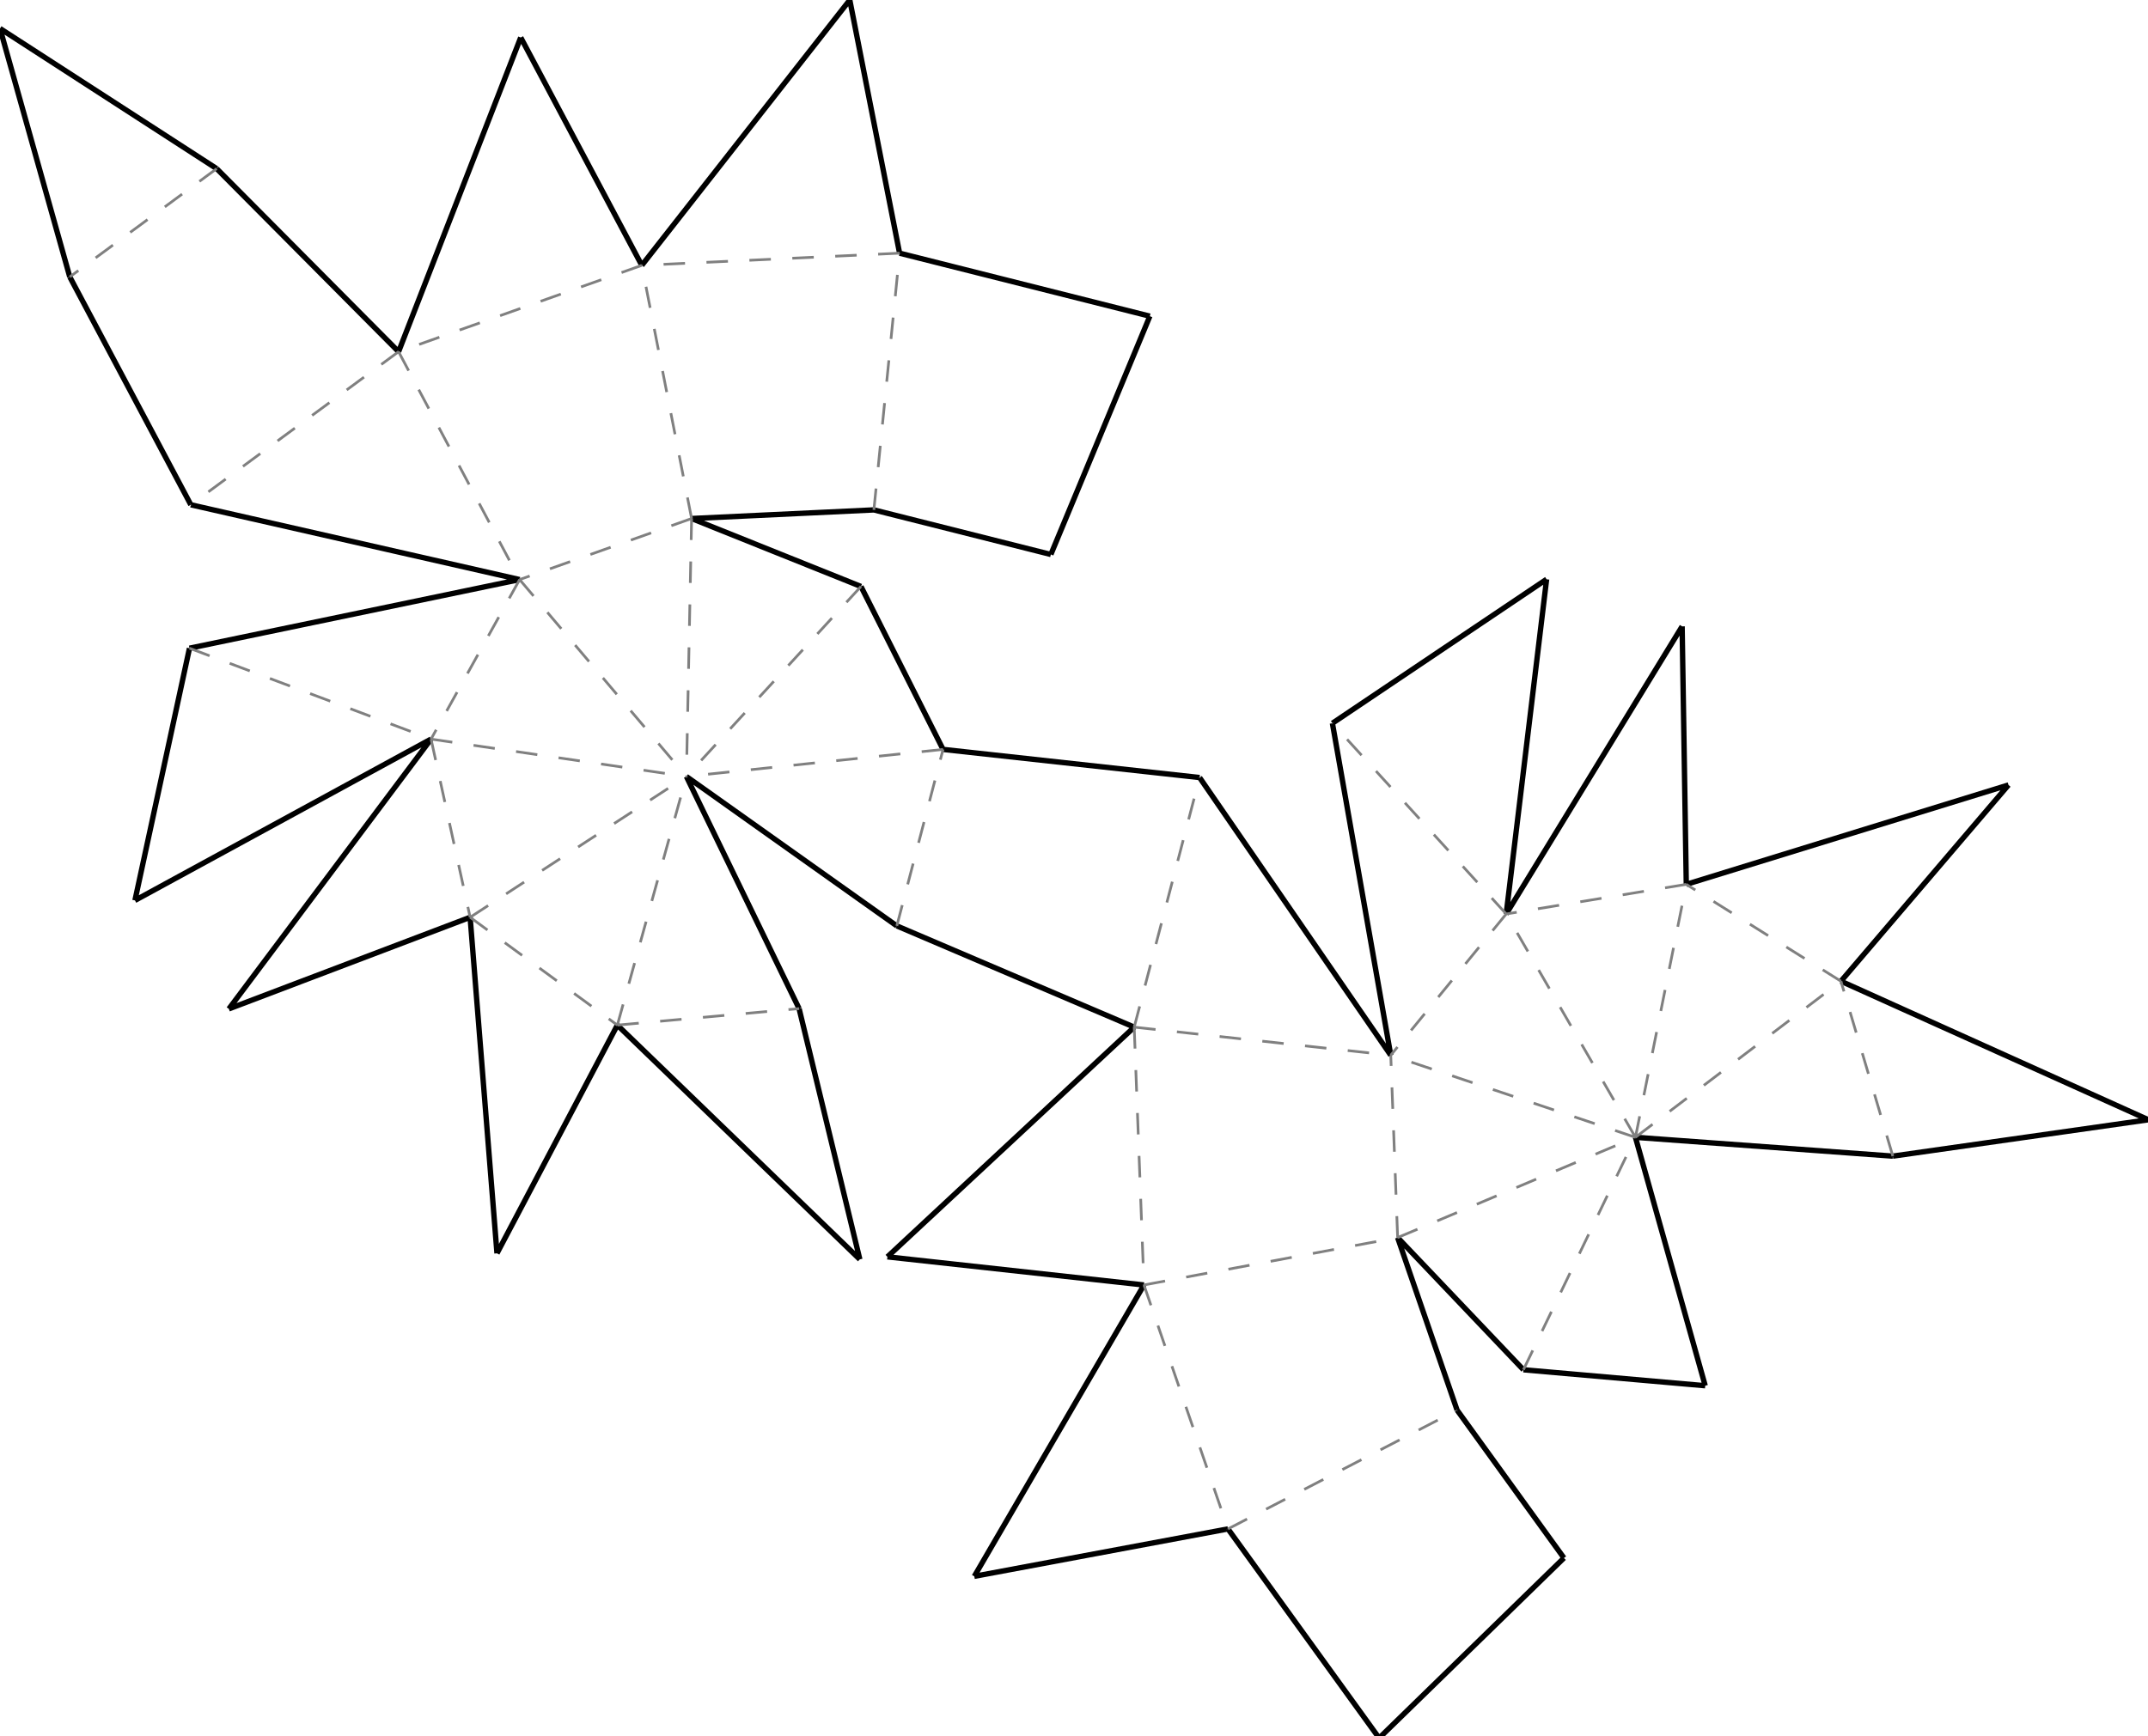 <?xml version="1.0"?>
<svg width="1274" height="1030" version="1.1" xmlns="http://www.w3.org/2000/svg" >
<defs>
<style type="text/css"><![CDATA[
.m {stroke:rgb(255,0,0);stroke-width:1.593;}
.v {stroke:rgb(0,0,255);stroke-width:1.593;}
.b {stroke:rgb(0,0,0);stroke-width:3.185;fill:white}
.n {stroke:rgb(128,128,128);stroke-width:1.593}
.t {stroke:rgb(0,128,0);stroke-width:1.593;}
.c {stroke:rgb(128,128,128);stroke-width:1.593;stroke-dasharray:12.74, 12.74;}
]]></style>
</defs>
<path fill="none" style="stroke:black;stroke-width:3.185;" d=" M 828.953 734.209 L 903.559 812.628 M 903.559 812.628 L 1011.38 822.096 M 1011.38 822.096 L 969.996 674.724 M 0 16.9 L 41.387 164.272 M 128.518 100.054 L 0 16.9 M 969.996 674.724 L 1122.66 685.884 M 824.869 626.046 L 711.498 461.282 M 790.264 429.063 L 824.869 626.046 M 864.201 836.548 L 828.953 734.209 M 728.331 907.053 L 817.974 1031.13 M 817.974 1031.13 L 927.588 924.285 M 927.588 924.285 L 864.201 836.548 M 236.403 208.647 L 128.518 100.054 M 41.387 164.272 L 113.181 299.465 M 308.858 22.232 L 236.403 208.647 M 380.652 157.425 L 308.858 22.232 M 1274.21 664.308 L 1091.88 582.115 M 1122.66 685.884 L 1274.21 664.308 M 504.01 0 L 380.652 157.425 M 533.554 150.195 L 504.01 0 M 1191.26 465.695 L 1000.15 524.651 M 1091.88 582.115 L 1191.26 465.695 M 917.301 343.663 L 790.264 429.063 M 893.348 542.223 L 917.301 343.663 M 1000.15 524.651 L 997.687 371.597 M 997.687 371.597 L 893.348 542.223 M 531.908 549.301 L 672.707 609.359 M 711.498 461.282 L 559.337 444.595 M 526.323 745.637 L 678.484 762.324 M 672.707 609.359 L 526.323 745.637 M 509.972 747.146 L 473.954 598.37 M 366.159 608.157 L 509.972 747.146 M 577.862 935.168 L 728.331 907.053 M 678.484 762.324 L 577.862 935.168 M 294.765 743.562 L 366.159 608.157 M 278.838 544.197 L 294.765 743.562 M 112.386 384.562 L 80.041 534.179 M 80.041 534.179 L 255.653 438.47 M 135.731 598.529 L 278.838 544.197 M 255.653 438.47 L 135.731 598.529 M 113.181 299.465 L 308.196 343.839 M 308.196 343.839 L 112.386 384.562 M 410.196 307.621 L 518.315 302.508 M 681.993 187.577 L 533.554 150.195 M 623.277 328.941 L 681.993 187.577 M 518.315 302.508 L 623.277 328.941 M 407.109 460.663 L 531.908 549.301 M 473.954 598.37 L 407.109 460.663 M 510.652 347.923 L 410.196 307.621 M 559.337 444.595 L 510.652 347.923" />
<path fill="none" class="c" d=" M 531.908 549.301 L 559.337 444.595 M 559.337 444.595 L 407.109 460.663 M 510.652 347.923 L 407.109 460.663 M 410.196 307.621 L 407.109 460.663 M 672.707 609.359 L 711.498 461.282 M 672.707 609.359 L 824.869 626.046 M 410.196 307.621 L 308.196 343.839 M 308.196 343.839 L 407.109 460.663 M 828.953 734.209 L 824.869 626.046 M 678.484 762.324 L 828.953 734.209 M 672.707 609.359 L 678.484 762.324 M 236.403 208.647 L 308.196 343.839 M 308.196 343.839 L 255.653 438.47 M 255.653 438.47 L 407.109 460.663 M 969.996 674.724 L 824.869 626.046 M 969.996 674.724 L 893.348 542.223 M 893.348 542.223 L 824.869 626.046 M 828.953 734.209 L 969.996 674.724 M 903.559 812.628 L 969.996 674.724 M 969.996 674.724 L 1000.15 524.651 M 1000.15 524.651 L 893.348 542.223 M 893.348 542.223 L 790.264 429.063 M 728.331 907.053 L 864.201 836.548 M 678.484 762.324 L 728.331 907.053 M 236.403 208.647 L 113.181 299.465 M 112.386 384.562 L 255.653 438.47 M 380.652 157.425 L 236.403 208.647 M 410.196 307.621 L 380.652 157.425 M 255.653 438.47 L 278.838 544.197 M 278.838 544.197 L 407.109 460.663 M 969.996 674.724 L 1091.88 582.115 M 1091.88 582.115 L 1000.15 524.651 M 128.518 100.054 L 41.387 164.272 M 533.554 150.195 L 380.652 157.425 M 518.315 302.508 L 533.554 150.195 M 278.838 544.197 L 366.159 608.157 M 366.159 608.157 L 407.109 460.663 M 1122.66 685.884 L 1091.88 582.115 M 366.159 608.157 L 473.954 598.37" />
</svg>
